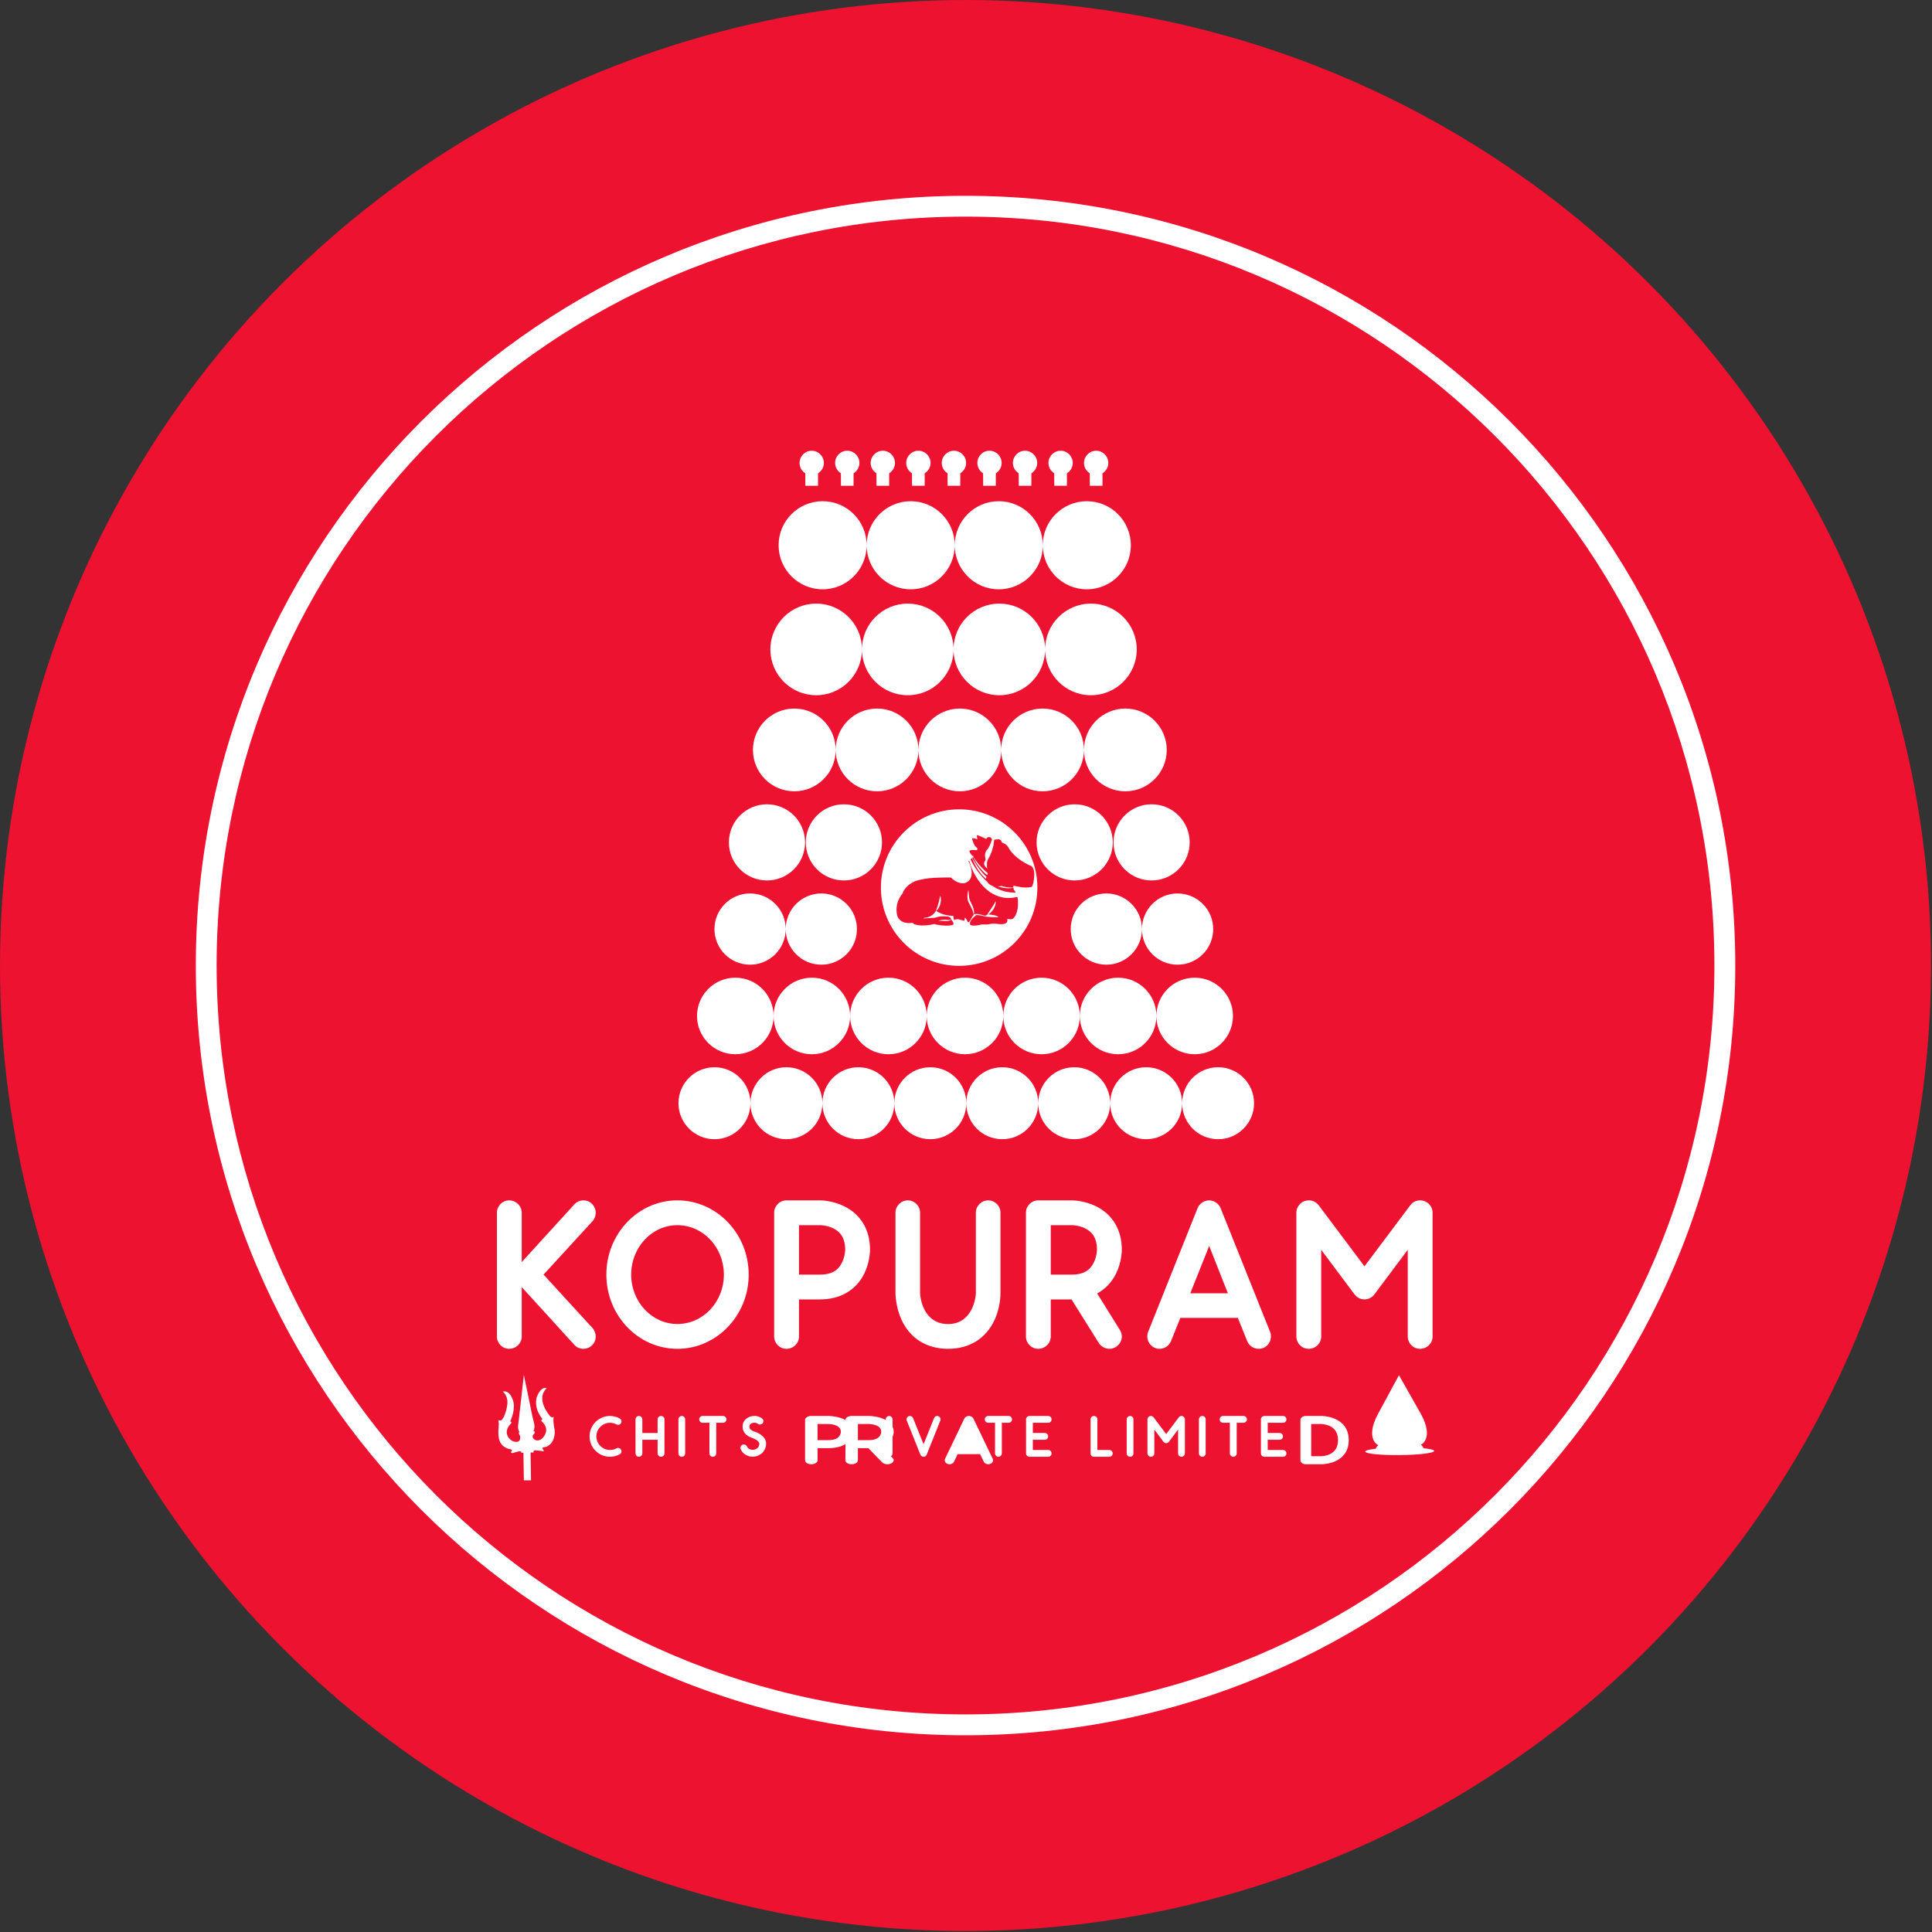 <?xml version="1.0" encoding="UTF-8"?>
<svg width="40px" height="40px" viewBox="0 0 40 40" version="1.1" xmlns="http://www.w3.org/2000/svg" xmlns:xlink="http://www.w3.org/1999/xlink">
    <rect x="0" y="0" width="40" height="40" fill="#333333" stroke="none"/>
    <!-- Generator: Sketch 61.2 (89653) - https://sketch.com -->
    <title>Group 8</title>
    <desc>Created with Sketch.</desc>
    <g id="Page-1" stroke="none" stroke-width="1" fill="none" fill-rule="evenodd">
        <g id="Home" transform="translate(-40, -48)">
            <g id="Group-8" transform="translate(40, 48)">
                <circle id="Oval" fill="#EC1230" cx="19.99" cy="19.99" r="19.99"></circle>
                <path d="M19.99,4.054 C11.189,4.054 4.054,11.189 4.054,19.99 C4.054,28.792 11.189,35.927 19.99,35.927 C28.792,35.927 35.927,28.792 35.927,19.99 C35.927,11.189 28.792,4.054 19.99,4.054 Z M19.99,4.485 C28.553,4.485 35.495,11.427 35.495,19.99 C35.495,28.553 28.553,35.495 19.99,35.495 C11.427,35.495 4.485,28.553 4.485,19.99 C4.485,11.427 11.427,4.485 19.99,4.485 Z" id="Oval-Copy" fill="#FFFFFF" fill-rule="nonzero"></path>
                <path d="M10.846,28.465 C10.854,28.503 10.861,28.541 10.869,28.58 C10.887,28.666 10.905,28.752 10.923,28.838 C10.943,28.935 10.963,29.033 10.983,29.13 L10.983,29.13 L11.028,29.347 C11.044,29.423 11.077,29.501 11.062,29.58 C11.061,29.583 11.051,29.627 11.042,29.625 C11.103,29.64 11.054,29.69 11.054,29.69 C11.009,29.733 11.025,29.78 11.075,29.809 C11.128,29.84 11.195,29.815 11.233,29.773 C11.408,29.583 11.224,29.437 11.224,29.437 C11.181,29.399 11.233,29.383 11.233,29.383 C11.031,29.135 11.115,28.92 11.115,28.92 C11.213,28.681 11.319,28.741 11.319,28.741 C11.077,28.97 11.387,29.317 11.387,29.317 C11.42,29.362 11.461,29.335 11.461,29.335 C11.449,29.445 11.474,29.554 11.474,29.554 C11.509,29.704 11.464,29.894 11.308,29.955 C11.288,29.963 11.231,29.957 11.233,29.989 C11.234,30.003 11.246,30.013 11.253,30.024 C11.281,30.064 11.208,30.039 11.208,30.039 C11.163,30.033 11.102,30.03 11.102,30.03 C11.029,30.015 11.047,30.072 11.047,30.072 L11.047,30.072 L10.985,30.073 L10.994,30.648 L10.846,30.648 L10.837,30.078 L10.792,30.079 C10.816,30.009 10.633,30.08 10.633,30.08 C10.57,30.097 10.581,30.062 10.581,30.062 C10.586,30.047 10.608,30.034 10.595,30.017 C10.588,30.007 10.574,30.006 10.563,30.005 C10.472,29.99 10.384,29.93 10.349,29.844 C10.317,29.768 10.316,29.682 10.319,29.601 C10.32,29.572 10.323,29.543 10.326,29.513 C10.33,29.474 10.325,29.445 10.316,29.406 C10.353,29.408 10.379,29.416 10.402,29.383 C10.412,29.367 10.422,29.351 10.43,29.334 C10.446,29.304 10.458,29.272 10.469,29.239 C10.48,29.205 10.486,29.17 10.494,29.135 C10.546,28.905 10.409,28.811 10.409,28.811 C10.581,28.772 10.633,29.039 10.633,29.039 C10.665,29.231 10.563,29.429 10.563,29.429 C10.596,29.44 10.592,29.457 10.583,29.469 L10.57,29.482 C10.414,29.65 10.539,29.776 10.539,29.776 C10.577,29.825 10.634,29.855 10.697,29.852 C10.745,29.849 10.769,29.822 10.77,29.771 C10.77,29.759 10.771,29.733 10.764,29.723 C10.719,29.658 10.757,29.65 10.757,29.65 C10.7,29.595 10.739,29.419 10.739,29.419 L10.739,29.419 Z M27.924,29.816 C27.924,30.279 27.449,30.313 27.37,30.316 L27.035,30.316 C26.974,30.316 26.924,30.279 26.924,30.233 L26.924,29.399 C26.924,29.353 26.974,29.316 27.035,29.316 L27.359,29.316 C27.366,29.316 27.924,29.315 27.924,29.816 Z M20.061,29.316 C20.1,29.316 20.138,29.337 20.153,29.369 L20.553,30.202 C20.558,30.212 20.56,30.223 20.56,30.233 C20.56,30.276 20.52,30.316 20.46,30.316 C20.421,30.316 20.383,30.296 20.368,30.263 L20.292,30.107 L19.827,30.107 L19.752,30.263 C19.737,30.296 19.699,30.316 19.659,30.316 C19.601,30.316 19.56,30.275 19.56,30.233 C19.56,30.222 19.562,30.212 19.567,30.202 L19.966,29.369 C19.982,29.337 20.02,29.316 20.061,29.316 Z M17.4,29.356 C17.439,29.368 17.474,29.383 17.504,29.4 L17.503,29.399 C17.503,29.353 17.561,29.316 17.632,29.316 L17.983,29.316 C17.997,29.316 18.114,29.317 18.236,29.356 C18.275,29.368 18.31,29.383 18.341,29.401 L18.339,29.386 C18.339,29.347 18.37,29.316 18.409,29.316 C18.448,29.316 18.479,29.347 18.479,29.386 L18.481,29.543 C18.496,29.576 18.503,29.611 18.503,29.649 C18.503,29.655 18.502,29.696 18.48,29.746 L18.479,30.091 C18.479,30.116 18.466,30.138 18.446,30.15 L18.483,30.189 C18.497,30.203 18.503,30.217 18.503,30.233 C18.503,30.26 18.481,30.287 18.441,30.303 C18.421,30.312 18.397,30.316 18.375,30.316 C18.331,30.316 18.289,30.302 18.264,30.277 L17.979,29.983 L17.762,29.983 L17.762,30.233 C17.762,30.279 17.703,30.316 17.632,30.316 C17.561,30.316 17.503,30.279 17.503,30.233 L17.505,29.899 C17.415,29.954 17.292,29.983 17.148,29.983 L16.927,29.983 L16.927,30.233 C16.927,30.279 16.869,30.316 16.796,30.316 C16.725,30.316 16.668,30.279 16.668,30.233 L16.668,29.399 C16.668,29.353 16.725,29.316 16.796,29.316 L17.148,29.316 C17.161,29.316 17.279,29.317 17.4,29.356 Z M12.629,29.316 C12.7,29.316 12.769,29.334 12.83,29.367 C12.864,29.386 12.877,29.428 12.859,29.462 C12.84,29.497 12.798,29.509 12.763,29.491 C12.723,29.468 12.676,29.457 12.629,29.457 C12.474,29.457 12.347,29.583 12.347,29.739 C12.347,29.894 12.474,30.02 12.629,30.02 C12.676,30.02 12.723,30.009 12.763,29.986 C12.798,29.968 12.84,29.98 12.859,30.015 C12.877,30.049 12.864,30.091 12.83,30.11 C12.769,30.143 12.7,30.161 12.629,30.161 C12.396,30.161 12.206,29.972 12.206,29.739 C12.206,29.506 12.396,29.316 12.629,29.316 Z M14.116,29.316 C14.155,29.316 14.186,29.347 14.186,29.386 L14.186,30.091 C14.186,30.13 14.155,30.161 14.116,30.161 C14.078,30.161 14.046,30.13 14.046,30.091 L14.046,29.386 C14.046,29.347 14.078,29.316 14.116,29.316 Z M26.563,29.316 C26.603,29.316 26.635,29.347 26.635,29.386 C26.635,29.426 26.603,29.457 26.563,29.457 L26.247,29.457 L26.247,29.668 L26.493,29.668 C26.532,29.668 26.563,29.7 26.563,29.739 C26.563,29.777 26.532,29.809 26.493,29.809 L26.247,29.809 L26.247,30.02 L26.563,30.02 C26.603,30.02 26.635,30.051 26.635,30.091 C26.635,30.13 26.603,30.161 26.563,30.161 L26.177,30.161 C26.137,30.161 26.106,30.13 26.106,30.091 L26.106,29.386 C26.106,29.347 26.137,29.316 26.177,29.316 L26.563,29.316 Z M22.65,29.316 C22.689,29.316 22.72,29.347 22.72,29.386 L22.72,30.02 L22.966,30.02 C23.005,30.02 23.037,30.051 23.037,30.091 C23.037,30.13 23.005,30.161 22.966,30.161 L22.65,30.161 C22.61,30.161 22.579,30.13 22.579,30.091 L22.579,29.386 C22.579,29.347 22.61,29.316 22.65,29.316 Z M23.397,29.316 C23.436,29.316 23.467,29.347 23.467,29.386 L23.467,30.091 C23.467,30.13 23.436,30.161 23.397,30.161 C23.359,30.161 23.327,30.13 23.327,30.091 L23.327,29.386 C23.327,29.347 23.359,29.316 23.397,29.316 Z M13.685,29.316 C13.725,29.316 13.757,29.347 13.757,29.386 L13.757,30.091 C13.757,30.13 13.725,30.161 13.685,30.161 C13.647,30.161 13.615,30.13 13.615,30.091 L13.615,29.809 L13.299,29.809 L13.299,30.091 C13.299,30.13 13.266,30.161 13.228,30.161 C13.189,30.161 13.158,30.13 13.158,30.091 L13.158,29.386 C13.158,29.347 13.189,29.316 13.228,29.316 C13.266,29.316 13.299,29.347 13.299,29.386 L13.299,29.669 L13.615,29.669 L13.615,29.386 C13.615,29.347 13.647,29.316 13.685,29.316 Z M14.969,29.316 C15.007,29.316 15.04,29.347 15.04,29.386 C15.04,29.426 15.007,29.457 14.969,29.457 L14.829,29.457 L14.829,30.091 C14.829,30.13 14.796,30.161 14.758,30.161 C14.719,30.161 14.688,30.13 14.688,30.091 L14.688,29.457 L14.546,29.457 C14.508,29.457 14.476,29.426 14.476,29.386 C14.476,29.347 14.508,29.316 14.546,29.316 L14.969,29.316 Z M20.882,29.316 C20.921,29.316 20.953,29.347 20.953,29.386 C20.953,29.426 20.921,29.457 20.882,29.457 L20.742,29.457 L20.742,30.091 C20.742,30.13 20.709,30.161 20.671,30.161 C20.632,30.161 20.601,30.13 20.601,30.091 L20.601,29.457 L20.459,29.457 C20.421,29.457 20.389,29.426 20.389,29.386 C20.389,29.347 20.421,29.316 20.459,29.316 L20.882,29.316 Z M24.892,29.316 C24.931,29.316 24.962,29.347 24.962,29.386 L24.962,30.091 C24.962,30.13 24.931,30.161 24.892,30.161 C24.854,30.161 24.822,30.13 24.822,30.091 L24.822,29.386 C24.822,29.347 24.854,29.316 24.892,29.316 Z M24.461,29.316 C24.502,29.316 24.532,29.349 24.532,29.386 L24.532,30.091 C24.532,30.13 24.501,30.161 24.461,30.161 C24.423,30.161 24.391,30.13 24.391,30.091 L24.391,29.597 L24.201,29.851 C24.188,29.869 24.166,29.88 24.145,29.88 C24.123,29.88 24.101,29.869 24.088,29.851 L23.899,29.597 L23.899,30.091 C23.899,30.13 23.867,30.161 23.827,30.161 C23.789,30.161 23.757,30.13 23.757,30.091 L23.757,29.386 C23.757,29.349 23.787,29.316 23.828,29.316 C23.85,29.316 23.871,29.326 23.884,29.344 L24.145,29.691 L24.406,29.344 C24.419,29.326 24.439,29.316 24.461,29.316 Z M21.701,29.316 C21.741,29.316 21.772,29.347 21.772,29.386 C21.772,29.426 21.741,29.457 21.701,29.457 L21.384,29.457 L21.384,29.668 L21.631,29.668 C21.669,29.668 21.701,29.7 21.701,29.739 C21.701,29.777 21.669,29.809 21.631,29.809 L21.384,29.809 L21.384,30.02 L21.701,30.02 C21.741,30.02 21.772,30.051 21.772,30.091 C21.772,30.13 21.741,30.161 21.701,30.161 L21.314,30.161 C21.275,30.161 21.243,30.13 21.243,30.091 L21.243,29.386 C21.243,29.347 21.275,29.316 21.314,29.316 L21.701,29.316 Z M25.745,29.316 C25.783,29.316 25.816,29.347 25.816,29.386 C25.816,29.426 25.783,29.457 25.745,29.457 L25.605,29.457 L25.605,30.091 C25.605,30.13 25.572,30.161 25.533,30.161 C25.495,30.161 25.463,30.13 25.463,30.091 L25.463,29.457 L25.322,29.457 C25.283,29.457 25.252,29.426 25.252,29.386 C25.252,29.347 25.283,29.316 25.322,29.316 L25.745,29.316 Z M19.403,29.316 C19.445,29.316 19.473,29.351 19.473,29.386 C19.473,29.394 19.472,29.404 19.468,29.412 L19.187,30.116 C19.176,30.143 19.149,30.161 19.122,30.161 C19.093,30.161 19.066,30.143 19.055,30.116 L18.774,29.412 C18.77,29.404 18.769,29.396 18.769,29.387 C18.769,29.351 18.798,29.316 18.839,29.316 C18.867,29.316 18.893,29.333 18.904,29.361 L19.122,29.902 L19.338,29.361 C19.348,29.333 19.375,29.316 19.403,29.316 Z M15.633,29.315 C15.684,29.316 15.736,29.337 15.778,29.368 C15.796,29.382 15.806,29.403 15.806,29.423 C15.806,29.438 15.801,29.454 15.791,29.466 C15.777,29.484 15.756,29.493 15.734,29.493 C15.72,29.493 15.706,29.49 15.692,29.48 C15.674,29.466 15.65,29.457 15.628,29.456 L15.621,29.456 C15.562,29.456 15.516,29.486 15.515,29.53 L15.515,29.534 C15.515,29.594 15.561,29.615 15.608,29.635 C15.644,29.646 15.854,29.713 15.861,29.88 L15.861,29.892 C15.861,29.962 15.833,30.028 15.785,30.077 C15.732,30.13 15.66,30.159 15.58,30.159 L15.57,30.159 C15.468,30.155 15.378,30.097 15.336,30.007 C15.331,29.997 15.33,29.986 15.33,29.976 C15.33,29.95 15.344,29.924 15.371,29.912 C15.381,29.908 15.39,29.906 15.4,29.906 C15.427,29.906 15.453,29.921 15.465,29.947 C15.484,29.99 15.526,30.016 15.575,30.017 L15.581,30.017 C15.623,30.017 15.658,30.004 15.684,29.979 C15.708,29.955 15.721,29.924 15.721,29.892 L15.721,29.887 C15.718,29.831 15.612,29.782 15.567,29.769 L15.562,29.766 C15.437,29.722 15.375,29.643 15.375,29.534 L15.375,29.525 C15.377,29.463 15.405,29.408 15.457,29.369 C15.5,29.335 15.559,29.315 15.622,29.315 L15.633,29.315 Z M27.359,29.483 L27.147,29.483 L27.147,30.149 L27.359,30.149 C27.365,30.149 27.45,30.147 27.536,30.106 C27.646,30.053 27.702,29.955 27.702,29.816 C27.702,29.674 27.644,29.576 27.528,29.523 C27.445,29.485 27.361,29.483 27.359,29.483 Z M28.964,28.472 L29.417,29.272 C29.699,29.786 29.419,29.912 29.419,29.912 C29.456,29.941 29.468,29.973 29.472,29.984 C29.608,29.998 29.693,30.017 29.693,30.04 C29.693,30.084 29.374,30.123 28.98,30.126 C28.585,30.13 28.265,30.098 28.265,30.053 C28.265,30.031 28.349,30.01 28.485,29.994 C28.488,29.982 28.5,29.951 28.536,29.921 C28.536,29.921 28.254,29.799 28.526,29.281 L28.526,29.281 L28.964,28.472 Z M17.16,29.483 L16.927,29.483 L16.927,29.816 L17.148,29.816 C17.259,29.816 17.329,29.792 17.371,29.74 C17.407,29.697 17.409,29.652 17.409,29.649 C17.409,29.577 17.369,29.532 17.285,29.504 C17.235,29.488 17.183,29.484 17.16,29.483 Z M17.996,29.483 L17.762,29.483 L17.762,29.816 L17.983,29.816 C18.094,29.816 18.165,29.792 18.207,29.74 C18.242,29.697 18.245,29.652 18.245,29.649 C18.245,29.577 18.205,29.532 18.121,29.504 C18.071,29.488 18.019,29.484 17.996,29.483 Z M22.194,24.852 C22.22,24.852 22.453,24.857 22.694,24.975 C23.037,25.147 23.226,25.463 23.226,25.876 C23.226,25.902 23.221,26.139 23.103,26.376 C23.011,26.556 22.879,26.692 22.716,26.78 L23.186,27.535 C23.213,27.579 23.226,27.623 23.226,27.671 C23.226,27.755 23.182,27.838 23.103,27.887 C23.063,27.913 23.015,27.926 22.971,27.926 C22.883,27.926 22.8,27.882 22.751,27.808 L22.185,26.903 L21.755,26.903 L21.755,27.671 C21.755,27.812 21.636,27.926 21.496,27.926 C21.355,27.926 21.241,27.812 21.241,27.671 L21.241,25.107 C21.241,24.967 21.355,24.852 21.496,24.852 L22.194,24.852 Z M25.035,24.852 C25.136,24.852 25.233,24.918 25.272,25.015 L26.296,27.575 C26.309,27.606 26.313,27.641 26.313,27.672 C26.313,27.803 26.212,27.926 26.058,27.926 C25.957,27.926 25.861,27.865 25.821,27.764 L25.628,27.285 L24.438,27.285 L24.245,27.764 C24.205,27.865 24.109,27.926 24.008,27.926 C23.858,27.926 23.753,27.799 23.753,27.672 C23.753,27.636 23.757,27.606 23.771,27.575 L24.794,25.015 C24.833,24.918 24.93,24.852 25.035,24.852 Z M29.401,24.852 C29.55,24.852 29.66,24.971 29.66,25.107 L29.66,27.672 C29.66,27.812 29.545,27.926 29.401,27.926 C29.26,27.926 29.146,27.812 29.146,27.672 L29.146,25.876 L28.456,26.798 C28.408,26.864 28.329,26.903 28.25,26.903 C28.171,26.903 28.092,26.864 28.044,26.798 L27.354,25.876 L27.354,27.672 C27.354,27.812 27.24,27.926 27.095,27.926 C26.955,27.926 26.84,27.812 26.84,27.672 L26.84,25.107 C26.84,24.971 26.95,24.852 27.1,24.852 C27.179,24.852 27.253,24.888 27.302,24.953 L28.25,26.218 L29.199,24.953 C29.247,24.888 29.322,24.852 29.401,24.852 Z M14.025,24.852 C14.837,24.852 15.501,25.542 15.501,26.389 C15.501,27.237 14.837,27.926 14.025,27.926 C13.213,27.926 12.554,27.237 12.554,26.389 C12.554,25.542 13.213,24.852 14.025,24.852 Z M12.079,24.852 C12.224,24.852 12.334,24.971 12.334,25.107 C12.334,25.173 12.312,25.234 12.268,25.283 L11.254,26.389 L12.268,27.496 C12.312,27.544 12.334,27.61 12.334,27.672 C12.334,27.812 12.22,27.926 12.079,27.926 C12.009,27.926 11.943,27.9 11.891,27.843 L10.802,26.648 L10.802,27.672 C10.802,27.812 10.683,27.926 10.543,27.926 C10.402,27.926 10.288,27.812 10.288,27.672 L10.288,25.107 C10.288,24.967 10.402,24.852 10.543,24.852 C10.683,24.852 10.802,24.967 10.802,25.107 L10.802,26.13 L11.891,24.936 C11.939,24.883 12.009,24.852 12.079,24.852 Z M16.981,24.852 C17.007,24.852 17.24,24.857 17.481,24.975 C17.824,25.147 18.013,25.463 18.013,25.876 C18.013,25.902 18.008,26.139 17.89,26.376 C17.719,26.714 17.394,26.903 16.981,26.903 L16.542,26.903 L16.542,27.671 C16.542,27.812 16.427,27.926 16.283,27.926 C16.142,27.926 16.028,27.812 16.028,27.671 L16.028,25.107 C16.028,24.967 16.142,24.852 16.283,24.852 L16.981,24.852 Z M20.459,24.852 C20.599,24.852 20.714,24.967 20.714,25.107 L20.714,26.771 C20.714,26.802 20.714,27.061 20.591,27.329 C20.411,27.715 20.068,27.926 19.629,27.926 C19.19,27.926 18.847,27.715 18.667,27.329 C18.56,27.095 18.543,26.867 18.54,26.793 L18.54,25.107 C18.54,24.967 18.654,24.852 18.795,24.852 C18.935,24.852 19.049,24.967 19.049,25.107 L19.049,26.771 C19.049,26.837 19.102,27.413 19.629,27.413 C20.13,27.413 20.204,26.872 20.204,26.771 L20.204,25.107 C20.204,24.967 20.318,24.852 20.459,24.852 Z M14.025,25.366 C13.498,25.366 13.068,25.823 13.068,26.389 C13.068,26.956 13.498,27.412 14.025,27.412 C14.556,27.412 14.987,26.956 14.987,26.389 C14.987,25.823 14.556,25.366 14.025,25.366 Z M25.035,25.796 L24.644,26.776 L25.422,26.776 L25.035,25.796 Z M22.194,25.366 L21.755,25.366 L21.755,26.389 L22.194,26.389 C22.413,26.389 22.554,26.315 22.637,26.157 C22.708,26.025 22.712,25.884 22.712,25.876 C22.712,25.656 22.633,25.515 22.466,25.432 C22.334,25.366 22.194,25.366 22.194,25.366 Z M16.981,25.366 L16.542,25.366 L16.542,26.389 L16.981,26.389 C17.2,26.389 17.341,26.315 17.424,26.157 C17.495,26.025 17.499,25.884 17.499,25.876 C17.499,25.656 17.42,25.515 17.253,25.432 C17.121,25.366 16.981,25.366 16.981,25.366 Z M14.792,22.096 C15.204,22.096 15.537,22.43 15.537,22.841 C15.537,23.252 15.204,23.586 14.792,23.586 C14.381,23.586 14.047,23.252 14.047,22.841 C14.047,22.43 14.381,22.096 14.792,22.096 Z M16.282,22.096 C16.693,22.096 17.027,22.43 17.027,22.841 C17.027,23.252 16.693,23.586 16.282,23.586 C15.871,23.586 15.537,23.252 15.537,22.841 C15.537,22.43 15.871,22.096 16.282,22.096 Z M17.771,22.096 C18.183,22.096 18.516,22.43 18.516,22.841 C18.516,23.252 18.183,23.586 17.771,23.586 C17.36,23.586 17.027,23.252 17.027,22.841 C17.027,22.43 17.36,22.096 17.771,22.096 Z M19.261,22.096 C19.672,22.096 20.006,22.43 20.006,22.841 C20.006,23.252 19.672,23.586 19.261,23.586 C18.85,23.586 18.516,23.252 18.516,22.841 C18.516,22.43 18.85,22.096 19.261,22.096 Z M20.751,22.096 C21.162,22.096 21.495,22.43 21.495,22.841 C21.495,23.252 21.162,23.586 20.751,23.586 C20.339,23.586 20.006,23.252 20.006,22.841 C20.006,22.43 20.339,22.096 20.751,22.096 Z M22.24,22.096 C22.652,22.096 22.985,22.43 22.985,22.841 C22.985,23.252 22.652,23.586 22.24,23.586 C21.829,23.586 21.495,23.252 21.495,22.841 C21.495,22.43 21.829,22.096 22.24,22.096 Z M23.73,22.096 C24.141,22.096 24.475,22.43 24.475,22.841 C24.475,23.252 24.141,23.586 23.73,23.586 C23.319,23.586 22.985,23.252 22.985,22.841 C22.985,22.43 23.319,22.096 23.73,22.096 Z M25.219,22.096 C25.631,22.096 25.964,22.43 25.964,22.841 C25.964,23.252 25.631,23.586 25.219,23.586 C24.808,23.586 24.475,23.252 24.475,22.841 C24.475,22.43 24.808,22.096 25.219,22.096 Z M24.735,20.242 C25.172,20.242 25.527,20.597 25.527,21.035 C25.527,21.472 25.172,21.827 24.735,21.827 C24.297,21.827 23.942,21.472 23.942,21.035 C23.942,20.597 24.297,20.242 24.735,20.242 Z M15.224,20.242 C15.661,20.242 16.016,20.597 16.016,21.035 C16.016,21.472 15.661,21.827 15.224,21.827 C14.786,21.827 14.431,21.472 14.431,21.035 C14.431,20.597 14.786,20.242 15.224,20.242 Z M16.809,20.242 C17.246,20.242 17.601,20.597 17.601,21.035 C17.601,21.472 17.246,21.827 16.809,21.827 C16.371,21.827 16.016,21.472 16.016,21.035 C16.016,20.597 16.371,20.242 16.809,20.242 Z M18.394,20.242 C18.832,20.242 19.187,20.597 19.187,21.035 C19.187,21.472 18.832,21.827 18.394,21.827 C17.956,21.827 17.601,21.472 17.601,21.035 C17.601,20.597 17.956,20.242 18.394,20.242 Z M19.979,20.242 C20.417,20.242 20.772,20.597 20.772,21.035 C20.772,21.472 20.417,21.827 19.979,21.827 C19.541,21.827 19.186,21.472 19.186,21.035 C19.186,20.597 19.541,20.242 19.979,20.242 Z M21.564,20.242 C22.002,20.242 22.357,20.597 22.357,21.035 C22.357,21.472 22.002,21.827 21.564,21.827 C21.127,21.827 20.772,21.472 20.772,21.035 C20.772,20.597 21.127,20.242 21.564,20.242 Z M23.149,20.242 C23.587,20.242 23.942,20.597 23.942,21.035 C23.942,21.472 23.587,21.827 23.149,21.827 C22.712,21.827 22.357,21.472 22.357,21.035 C22.357,20.597 22.712,20.242 23.149,20.242 Z M19.858,16.756 C20.753,16.756 21.478,17.482 21.478,18.377 C21.478,19.272 20.753,19.997 19.858,19.997 C18.963,19.997 18.238,19.272 18.238,18.377 C18.238,17.482 18.963,16.756 19.858,16.756 Z M17.005,18.498 C17.412,18.498 17.742,18.828 17.742,19.236 C17.742,19.643 17.412,19.973 17.005,19.973 C16.598,19.973 16.267,19.643 16.267,19.236 C16.267,18.828 16.598,18.498 17.005,18.498 Z M22.905,18.498 C23.312,18.498 23.643,18.828 23.643,19.236 C23.643,19.643 23.312,19.973 22.905,19.973 C22.498,19.973 22.168,19.643 22.168,19.236 C22.168,18.828 22.498,18.498 22.905,18.498 Z M24.38,18.498 C24.788,18.498 25.118,18.828 25.118,19.236 C25.118,19.643 24.788,19.973 24.38,19.973 C23.973,19.973 23.643,19.643 23.643,19.236 C23.643,18.828 23.973,18.498 24.38,18.498 Z M15.53,18.498 C15.937,18.498 16.267,18.828 16.267,19.236 C16.267,19.643 15.937,19.973 15.53,19.973 C15.122,19.973 14.792,19.643 14.792,19.236 C14.792,18.828 15.122,18.498 15.53,18.498 Z M20.067,17.821 C20.062,17.821 20.054,17.825 20.052,17.835 C20.067,17.861 20.079,17.887 20.088,17.915 C20.1,17.948 20.108,17.982 20.113,18.017 C20.118,18.052 20.119,18.088 20.113,18.125 C20.11,18.143 20.105,18.161 20.097,18.179 L20.084,18.204 L20.084,18.204 L20.066,18.227 L20.046,18.246 L20.022,18.263 C20.006,18.273 19.988,18.28 19.969,18.284 C19.931,18.292 19.893,18.287 19.859,18.276 C19.824,18.266 19.793,18.249 19.763,18.23 C19.736,18.212 19.71,18.192 19.687,18.168 C19.649,18.167 19.251,18.16 19.058,18.214 C19.058,18.214 18.831,18.24 18.709,18.445 C18.709,18.445 18.697,18.467 18.684,18.503 C18.663,18.526 18.511,18.708 18.579,18.966 C18.588,18.991 18.623,19.071 18.731,19.1 L18.805,19.112 L18.898,19.106 C18.903,19.116 18.912,19.126 18.926,19.133 C18.926,19.133 19.062,19.196 19.335,19.133 C19.335,19.133 19.351,19.125 19.367,19.139 C19.367,19.139 19.626,19.194 19.733,19.143 C19.733,19.143 19.768,19.135 19.698,19.04 C19.68,19.053 19.659,19.061 19.637,19.065 L19.619,19.067 L19.619,19.067 L19.601,19.069 L19.583,19.068 L19.574,19.067 L19.57,19.067 C19.544,19.065 19.521,19.065 19.498,19.065 C19.476,19.065 19.453,19.067 19.43,19.07 L19.462,19.055 L19.462,19.055 L19.497,19.046 L19.532,19.042 L19.574,19.042 L19.585,19.044 L19.602,19.045 L19.618,19.046 L19.635,19.046 L19.665,19.043 L19.665,19.043 L19.695,19.037 C19.687,19.012 19.665,18.97 19.595,18.975 C19.595,18.975 19.519,18.96 19.418,18.983 L19.356,19.001 L19.12,19.016 L19.135,19.003 C19.177,19.001 19.298,18.986 19.375,18.865 L19.39,18.825 L19.39,18.825 L19.403,18.787 L19.41,18.767 L19.428,18.707 L19.439,18.667 L19.448,18.626 L19.467,18.541 L19.477,18.585 L19.48,18.629 C19.48,18.659 19.476,18.689 19.468,18.718 L19.461,18.739 L19.461,18.739 L19.453,18.76 L19.443,18.781 L19.441,18.786 L19.432,18.801 L19.411,18.832 L19.384,18.859 C19.407,18.876 19.537,18.963 19.736,18.961 C19.741,18.998 19.746,19.028 19.751,19.05 C19.764,19.042 19.779,19.037 19.794,19.034 C19.815,19.03 19.837,19.031 19.858,19.036 C19.878,19.041 19.898,19.046 19.917,19.052 L19.932,19.056 L19.932,19.056 L19.947,19.059 L19.966,19.063 L19.973,19.029 L19.977,18.997 C19.997,19.016 20.016,19.042 20.032,19.078 C20.035,19.084 20.038,19.09 20.045,19.094 C20.063,19.102 20.073,19.073 20.082,19.061 C20.094,19.045 20.104,19.028 20.113,19.011 C20.12,18.999 20.126,18.987 20.132,18.974 C20.137,18.963 20.155,18.956 20.158,18.943 C20.16,18.929 20.154,18.916 20.151,18.902 C20.145,18.874 20.135,18.846 20.123,18.82 L20.094,18.759 L20.094,18.759 L20.062,18.699 C20.057,18.69 20.051,18.678 20.047,18.667 C20.045,18.661 20.043,18.655 20.041,18.649 C20.039,18.643 20.037,18.637 20.036,18.631 C20.031,18.607 20.029,18.583 20.029,18.559 L20.035,18.49 L20.035,18.49 L20.05,18.422 L20.061,18.558 L20.066,18.59 L20.066,18.59 L20.074,18.622 L20.079,18.637 L20.084,18.651 L20.099,18.68 C20.12,18.721 20.141,18.763 20.154,18.809 C20.166,18.849 20.17,18.893 20.163,18.935 C20.176,18.922 20.22,18.907 20.374,18.955 C20.385,18.958 20.396,18.96 20.407,18.956 C20.419,18.952 20.43,18.946 20.439,18.938 C20.449,18.93 20.454,18.918 20.46,18.907 L20.472,18.887 L20.472,18.887 L20.485,18.867 L20.531,18.798 L20.575,18.73 L20.595,18.695 L20.61,18.656 C20.615,18.67 20.615,18.685 20.614,18.7 C20.613,18.715 20.609,18.729 20.604,18.744 C20.595,18.772 20.585,18.799 20.569,18.823 C20.553,18.847 20.537,18.87 20.517,18.89 C20.5,18.906 20.482,18.921 20.462,18.934 C20.489,18.935 20.515,18.937 20.541,18.941 C20.577,18.946 20.613,18.953 20.646,18.969 C20.654,18.973 20.664,18.977 20.67,18.983 C20.674,18.986 20.668,18.988 20.662,18.989 L20.651,18.991 L20.608,18.991 L20.574,18.99 L20.448,18.982 L20.427,18.98 L20.405,18.976 C20.39,18.972 20.374,18.969 20.358,18.965 C20.324,18.958 20.289,18.951 20.254,18.947 C20.24,18.945 20.226,18.944 20.216,18.944 C20.216,18.944 20.04,19.065 20.091,19.149 C20.091,19.149 20.094,19.152 20.103,19.155 C20.123,19.163 20.174,19.173 20.287,19.149 C20.287,19.149 20.313,19.135 20.384,19.14 C20.463,19.145 20.503,19.126 20.538,19.124 C20.573,19.122 20.591,19.122 20.622,19.125 C20.652,19.128 20.89,19.175 20.854,19.026 C20.855,19.026 20.869,19.026 20.886,19.028 C20.919,19.03 20.942,19.042 20.971,19.02 C20.994,19.002 21.011,18.975 21.026,18.95 L21.054,18.881 L21.054,18.881 L21.07,18.807 L21.076,18.743 L21.075,18.631 C21.074,18.613 21.072,18.596 21.069,18.583 L21.062,18.569 L21.027,18.577 L21.006,18.581 L20.941,18.59 L20.919,18.591 L20.897,18.592 L20.875,18.592 L20.831,18.59 L20.831,18.59 L20.809,18.588 L20.765,18.582 L20.754,18.58 L20.743,18.577 L20.721,18.572 L20.637,18.545 L20.557,18.507 C20.505,18.478 20.457,18.443 20.412,18.404 C20.368,18.364 20.328,18.32 20.292,18.274 C20.256,18.228 20.223,18.179 20.194,18.128 C20.165,18.077 20.14,18.025 20.117,17.971 C20.098,17.922 20.08,17.872 20.067,17.821 Z M20.223,17.291 L20.235,17.379 L20.226,17.374 C20.21,17.367 20.171,17.352 20.125,17.355 C20.125,17.355 20.142,17.457 20.193,17.523 L20.238,17.564 L20.23,17.602 L20.212,17.601 C20.17,17.597 20.065,17.592 20.071,17.624 C20.071,17.624 20.079,17.666 20.119,17.704 L20.155,17.73 L20.152,17.744 C20.173,17.777 20.196,17.809 20.221,17.84 C20.248,17.876 20.278,17.91 20.308,17.943 L20.376,18.013 L20.376,18.013 L20.449,18.078 L20.45,18.07 L20.45,18.09 L20.44,18.119 L20.382,18.071 C20.317,18.01 20.261,17.939 20.213,17.864 L20.148,17.747 C20.148,17.748 20.135,17.757 20.134,17.759 C20.129,17.765 20.132,17.767 20.136,17.774 C20.142,17.784 20.148,17.795 20.154,17.805 C20.166,17.826 20.179,17.847 20.192,17.868 C20.218,17.909 20.245,17.949 20.274,17.988 L20.346,18.076 L20.346,18.076 L20.425,18.156 L20.42,18.165 L20.413,18.194 L20.414,18.198 L20.375,18.163 C20.352,18.14 20.33,18.115 20.309,18.09 L20.251,18.01 L20.212,17.948 L20.212,17.948 L20.177,17.883 L20.151,17.826 L20.128,17.768 L20.127,17.77 L20.119,17.772 L20.103,17.781 L20.095,17.796 C20.115,17.84 20.14,17.883 20.166,17.924 C20.193,17.969 20.223,18.013 20.254,18.054 C20.286,18.096 20.319,18.137 20.355,18.175 L20.394,18.215 L20.394,18.215 L20.435,18.254 L20.425,18.232 L20.442,18.263 C20.456,18.284 20.473,18.3 20.492,18.314 C20.508,18.325 20.526,18.334 20.546,18.34 L20.57,18.356 L20.57,18.356 L20.595,18.371 L20.629,18.39 L20.664,18.407 L20.682,18.415 L20.718,18.429 L20.736,18.436 L20.812,18.458 L20.891,18.472 C20.917,18.476 20.944,18.478 20.971,18.479 C20.984,18.48 20.998,18.48 21.011,18.48 C21.049,18.48 20.994,18.432 20.99,18.421 C20.988,18.416 20.985,18.381 20.978,18.382 C20.919,18.391 20.859,18.393 20.799,18.386 L20.71,18.368 L20.659,18.352 L20.678,18.35 L20.678,18.35 L20.697,18.349 L20.741,18.344 C20.817,18.368 20.896,18.38 20.975,18.376 C20.978,18.364 20.981,18.352 20.982,18.339 L20.982,18.338 L21.043,18.349 L21.153,18.37 C21.223,18.377 21.294,18.379 21.364,18.361 C21.389,18.314 21.407,18.242 21.412,18.138 C21.412,18.138 21.432,17.947 21.324,17.918 C21.324,17.918 21.003,17.788 20.866,17.527 C20.866,17.527 20.831,17.471 20.743,17.443 C20.743,17.443 20.737,17.385 20.677,17.376 L20.62,17.381 L20.585,17.385 L20.567,17.507 L20.534,17.626 C20.519,17.668 20.501,17.709 20.48,17.749 L20.463,17.777 L20.463,17.777 C20.458,17.785 20.454,17.794 20.45,17.803 L20.441,17.831 L20.441,17.831 L20.435,17.86 L20.433,17.922 C20.434,17.942 20.437,17.962 20.441,17.983 L20.44,17.981 L20.431,17.975 L20.413,17.959 C20.402,17.948 20.393,17.935 20.386,17.92 L20.377,17.898 L20.377,17.898 L20.375,17.892 L20.374,17.876 L20.378,17.855 L20.378,17.855 L20.384,17.843 C20.388,17.836 20.392,17.83 20.395,17.824 C20.398,17.819 20.401,17.814 20.402,17.809 C20.404,17.804 20.405,17.799 20.405,17.794 C20.406,17.784 20.402,17.772 20.399,17.758 C20.392,17.729 20.391,17.698 20.398,17.668 C20.401,17.653 20.407,17.638 20.414,17.625 C20.418,17.618 20.422,17.611 20.427,17.605 L20.434,17.597 C20.457,17.568 20.471,17.545 20.484,17.521 C20.507,17.476 20.524,17.427 20.538,17.378 C20.533,17.365 20.515,17.324 20.466,17.331 C20.466,17.331 20.438,17.331 20.418,17.369 C20.418,17.369 20.26,17.291 20.223,17.291 Z M15.879,16.652 C16.315,16.652 16.668,17.005 16.668,17.441 C16.668,17.876 16.315,18.229 15.879,18.229 C15.444,18.229 15.091,17.876 15.091,17.441 C15.091,17.005 15.444,16.652 15.879,16.652 Z M23.843,16.652 C24.278,16.652 24.631,17.005 24.631,17.441 C24.631,17.876 24.278,18.229 23.843,18.229 C23.407,18.229 23.054,17.876 23.054,17.441 C23.054,17.005 23.407,16.652 23.843,16.652 Z M22.25,16.652 C22.685,16.652 23.039,17.005 23.039,17.441 C23.039,17.876 22.685,18.229 22.25,18.229 C21.815,18.229 21.461,17.876 21.461,17.441 C21.461,17.005 21.815,16.652 22.25,16.652 Z M17.472,16.652 C17.908,16.652 18.261,17.005 18.261,17.441 C18.261,17.876 17.908,18.229 17.472,18.229 C17.037,18.229 16.683,17.876 16.683,17.441 C16.683,17.005 17.037,16.652 17.472,16.652 Z M21.586,14.67 C22.059,14.67 22.442,15.053 22.442,15.527 C22.442,16 22.059,16.383 21.586,16.383 C21.115,16.383 20.733,16.004 20.729,15.535 C20.729,16 20.345,16.383 19.872,16.383 C19.399,16.383 19.015,16 19.015,15.527 C19.015,15.053 19.399,14.67 19.872,14.67 C20.343,14.67 20.724,15.049 20.729,15.519 C20.729,15.053 21.112,14.67 21.586,14.67 Z M16.445,14.67 C16.918,14.67 17.302,15.053 17.302,15.527 C17.302,16 16.918,16.383 16.445,16.383 C15.972,16.383 15.589,16 15.589,15.527 C15.589,15.053 15.972,14.67 16.445,14.67 Z M23.299,14.67 C23.772,14.67 24.156,15.053 24.156,15.527 C24.156,16 23.772,16.383 23.299,16.383 C22.826,16.383 22.442,16 22.442,15.527 C22.442,15.053 22.826,14.67 23.299,14.67 Z M18.159,14.67 C18.632,14.67 19.015,15.053 19.015,15.527 C19.015,16 18.632,16.383 18.159,16.383 C17.686,16.383 17.302,16 17.302,15.527 C17.302,15.053 17.686,14.67 18.159,14.67 Z M16.898,12.497 C17.422,12.497 17.846,12.922 17.846,13.445 C17.846,13.969 17.422,14.394 16.898,14.394 C16.374,14.394 15.95,13.969 15.95,13.445 C15.95,12.922 16.374,12.497 16.898,12.497 Z M18.794,12.497 C19.318,12.497 19.742,12.922 19.742,13.445 C19.742,13.969 19.318,14.394 18.794,14.394 C18.27,14.394 17.846,13.969 17.846,13.445 C17.846,12.922 18.27,12.497 18.794,12.497 Z M20.69,12.497 C21.214,12.497 21.638,12.922 21.638,13.445 C21.638,13.969 21.214,14.394 20.69,14.394 C20.167,14.394 19.742,13.969 19.742,13.445 C19.742,12.922 20.167,12.497 20.69,12.497 Z M22.586,12.497 C23.11,12.497 23.535,12.922 23.535,13.445 C23.535,13.969 23.11,14.394 22.586,14.394 C22.063,14.394 21.638,13.969 21.638,13.445 C21.638,12.922 22.063,12.497 22.586,12.497 Z M18.855,10.377 C19.358,10.377 19.767,10.786 19.767,11.289 C19.767,11.792 19.358,12.201 18.855,12.201 C18.352,12.201 17.943,11.792 17.943,11.289 C17.943,10.786 18.352,10.377 18.855,10.377 Z M17.032,10.377 C17.535,10.377 17.943,10.786 17.943,11.289 C17.943,11.792 17.535,12.201 17.032,12.201 C16.528,12.201 16.12,11.792 16.12,11.289 C16.12,10.786 16.528,10.377 17.032,10.377 Z M22.501,10.377 C23.005,10.377 23.413,10.786 23.413,11.289 C23.413,11.792 23.005,12.201 22.501,12.201 C22.001,12.201 21.594,11.797 21.59,11.297 C21.59,11.792 21.182,12.201 20.678,12.201 C20.175,12.201 19.767,11.792 19.767,11.289 C19.767,10.786 20.175,10.377 20.678,10.377 C21.179,10.377 21.585,10.781 21.59,11.281 C21.59,10.786 21.998,10.377 22.501,10.377 Z M16.805,9.332 C16.944,9.332 17.057,9.445 17.057,9.584 C17.057,9.675 17.009,9.754 16.937,9.799 L16.936,10.058 L16.674,10.058 L16.673,9.799 C16.601,9.754 16.554,9.675 16.554,9.584 C16.554,9.445 16.666,9.332 16.805,9.332 Z M17.541,9.332 C17.681,9.332 17.793,9.445 17.793,9.584 C17.793,9.675 17.745,9.755 17.673,9.799 L17.672,10.058 L17.411,10.058 L17.41,9.799 C17.338,9.754 17.29,9.675 17.29,9.584 C17.29,9.445 17.402,9.332 17.541,9.332 Z M18.278,9.332 C18.417,9.332 18.529,9.445 18.529,9.584 C18.529,9.675 18.481,9.755 18.409,9.799 L18.409,10.058 L18.147,10.058 L18.146,9.799 C18.074,9.755 18.026,9.675 18.026,9.584 C18.026,9.445 18.139,9.332 18.278,9.332 Z M19.014,9.332 C19.153,9.332 19.266,9.445 19.266,9.584 C19.266,9.675 19.217,9.755 19.145,9.799 L19.145,10.058 L18.883,10.058 L18.882,9.799 C18.81,9.755 18.762,9.675 18.762,9.584 C18.762,9.445 18.875,9.332 19.014,9.332 Z M19.75,9.332 C19.889,9.332 20.002,9.445 20.002,9.584 C20.002,9.675 19.954,9.754 19.882,9.798 L19.881,10.058 L19.619,10.058 L19.619,9.799 C19.546,9.755 19.498,9.675 19.498,9.584 C19.498,9.445 19.611,9.332 19.75,9.332 Z M20.486,9.332 C20.625,9.332 20.738,9.445 20.738,9.584 C20.738,9.675 20.69,9.754 20.618,9.799 L20.617,10.058 L20.355,10.058 L20.354,9.799 C20.282,9.754 20.235,9.675 20.235,9.584 C20.235,9.445 20.347,9.332 20.486,9.332 Z M21.222,9.332 C21.361,9.332 21.474,9.445 21.474,9.584 C21.474,9.675 21.426,9.755 21.354,9.799 L21.353,10.058 L21.092,10.058 L21.091,9.799 C21.019,9.754 20.971,9.675 20.971,9.584 C20.971,9.445 21.083,9.332 21.222,9.332 Z M21.959,9.332 C22.098,9.332 22.21,9.445 22.21,9.584 C22.21,9.675 22.162,9.755 22.09,9.799 L22.089,10.058 L21.828,10.058 L21.826,9.798 C21.755,9.754 21.707,9.675 21.707,9.584 C21.707,9.445 21.82,9.332 21.959,9.332 Z M22.695,9.332 C22.834,9.332 22.946,9.445 22.946,9.584 C22.946,9.675 22.898,9.755 22.826,9.799 L22.826,10.058 L22.564,10.058 L22.563,9.799 C22.491,9.755 22.443,9.675 22.443,9.584 C22.443,9.445 22.556,9.332 22.695,9.332 Z" id="Combined-Shape" fill="#FFFFFF"></path>
            </g>
        </g>
    </g>
</svg>